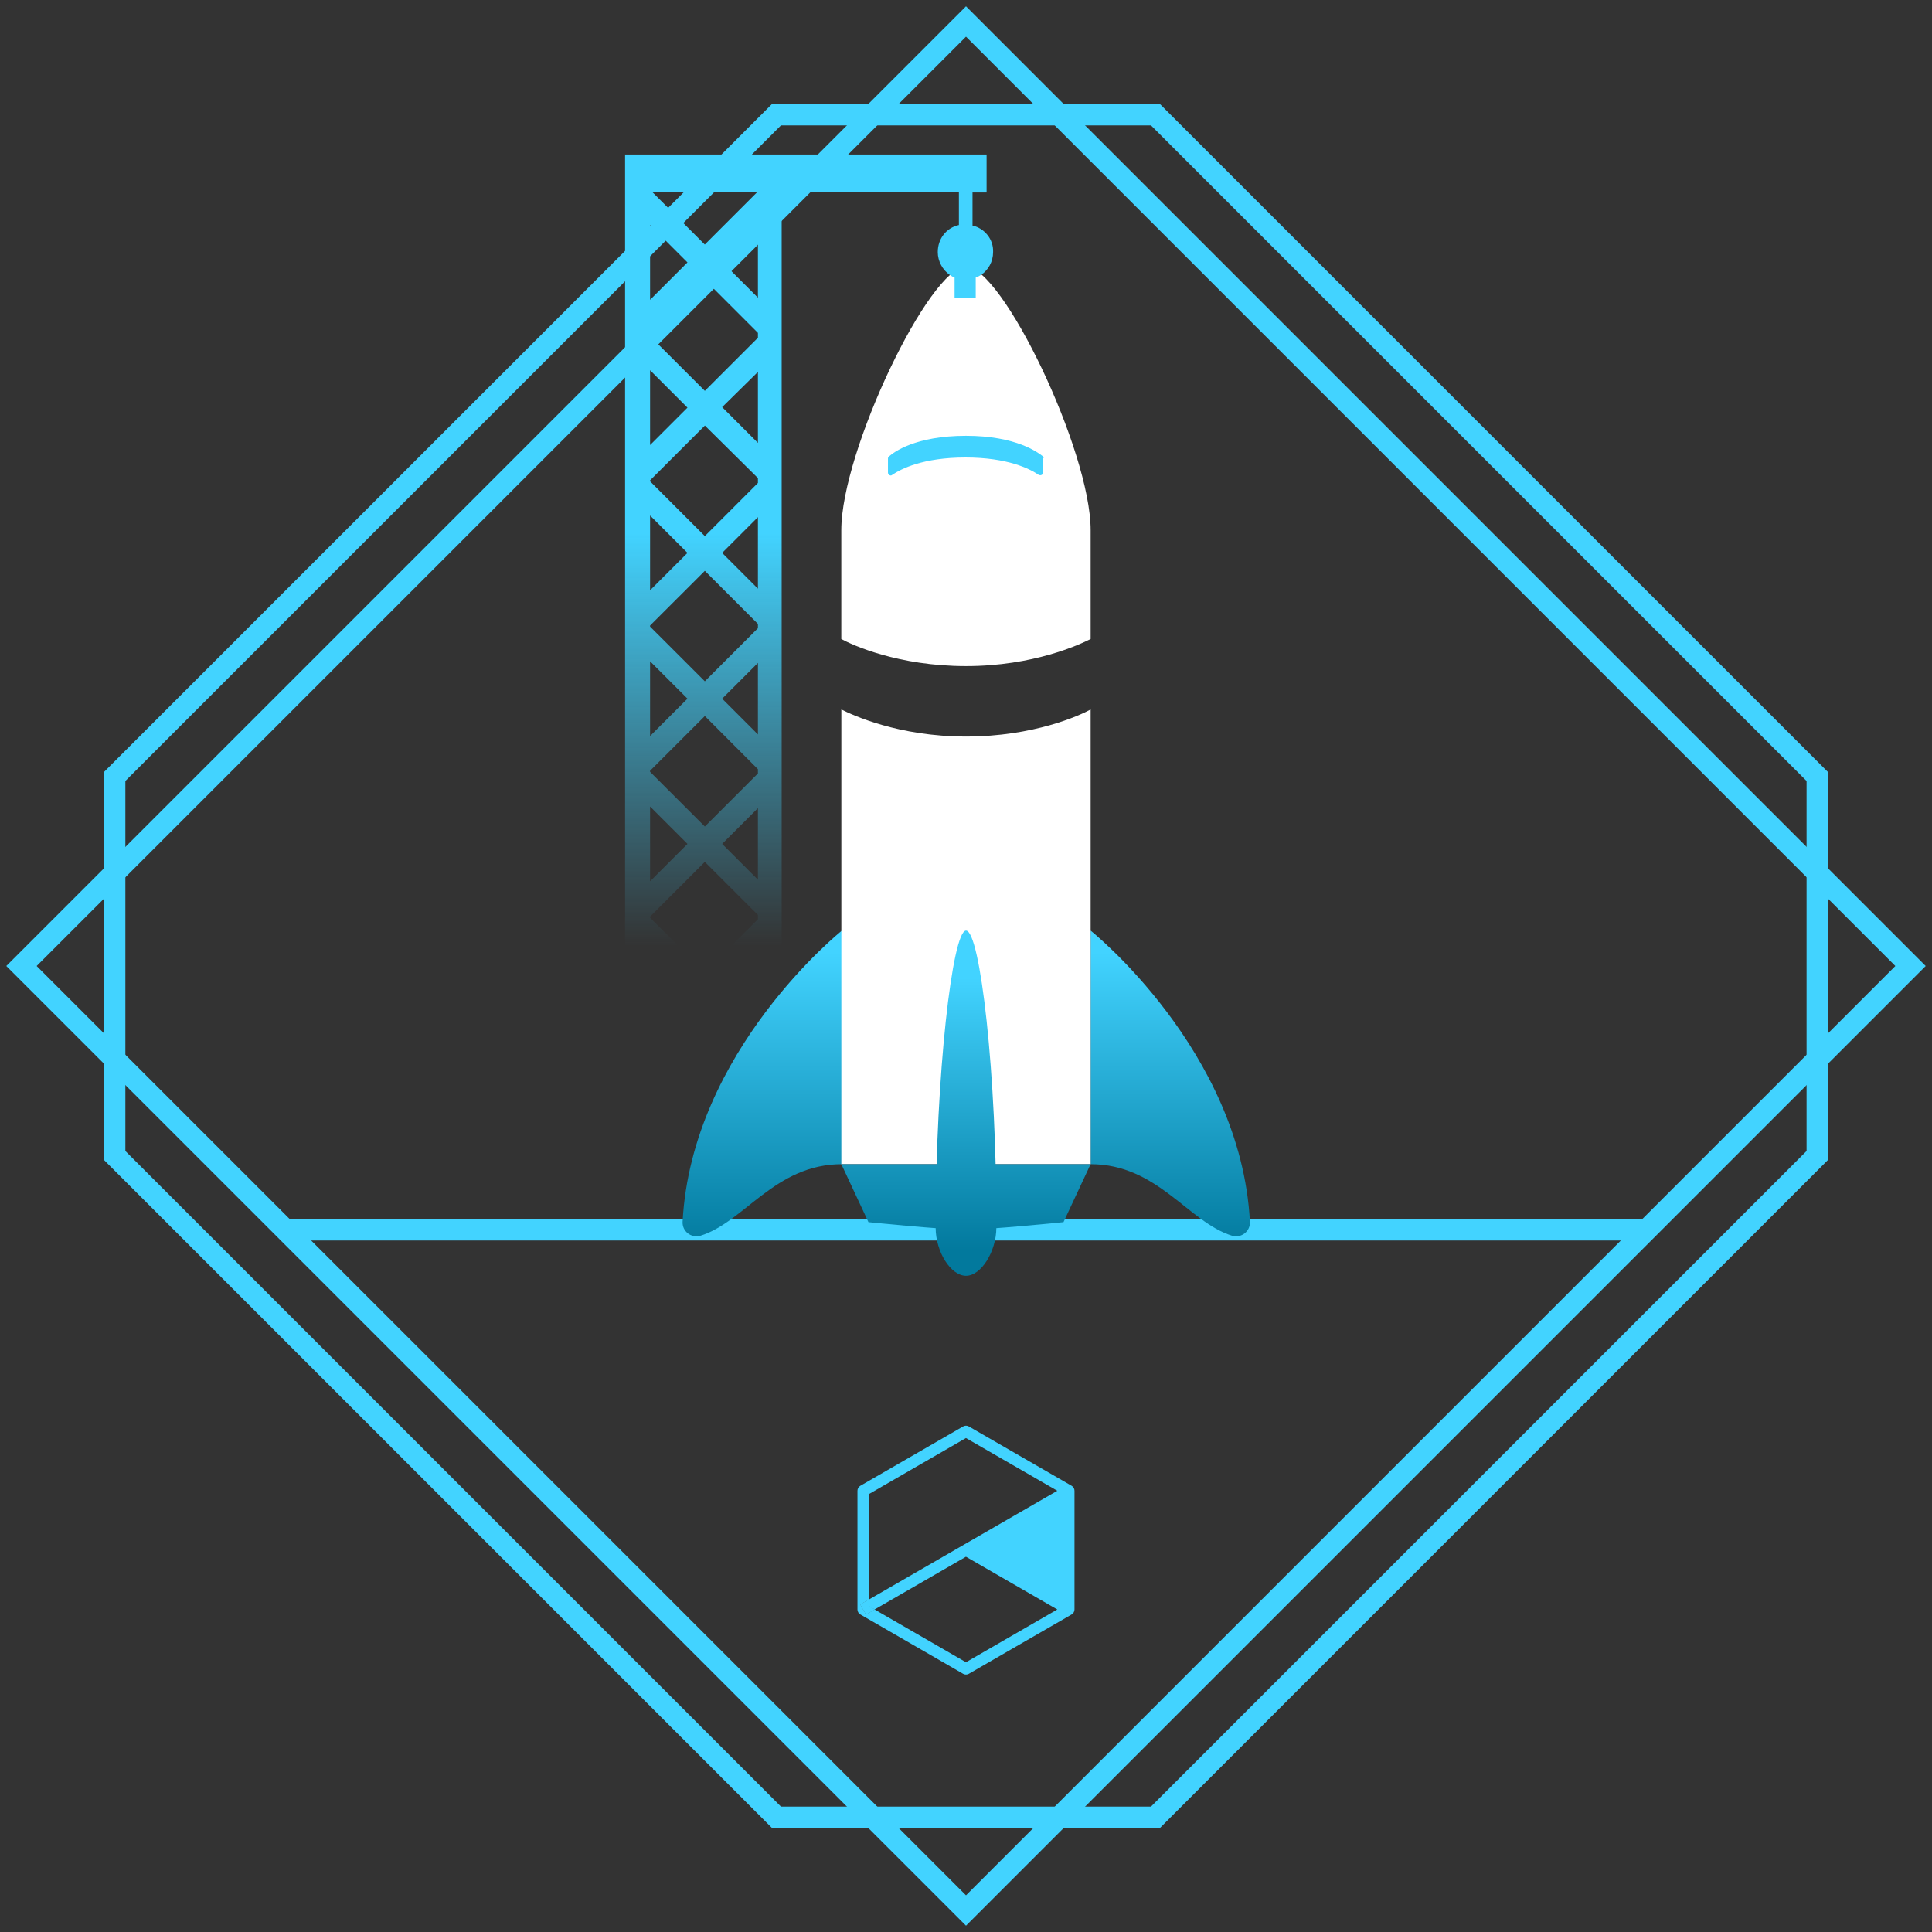 <svg width="90" height="90" viewBox="0 0 90 90" fill="none" xmlns="http://www.w3.org/2000/svg">
<rect x="0" y="0" width="90" height="90" fill="#333333" stroke="none"/>
<path d="M36.173 84.658L5.34 53.825V36.174L36.173 5.341H53.824L84.657 36.174V53.825L53.824 84.658H36.173V84.658Z" stroke="#42D3FF" stroke-miterlimit="10"/>
<path d="M89 45L45 1L1 45L45 88.999L89 45Z" stroke="#42D3FF" stroke-miterlimit="10"/>
<path d="M13.284 57.287H76.737" stroke="#42D3FF" stroke-miterlimit="10"/>
<path d="M50.806 24.694V29.768C50.302 30.021 48.155 31.029 44.999 31.029C41.842 31.029 39.698 30.045 39.191 29.768V24.694C39.191 21.007 43.307 12.424 44.999 12.424C46.691 12.424 50.806 21.007 50.806 24.694Z" fill="white"/>
<path d="M48.585 21.26C48.358 21.083 47.348 20.302 45 20.302C42.653 20.302 41.642 21.059 41.415 21.26C41.389 21.286 41.365 21.31 41.365 21.362V22.018C41.365 22.119 41.491 22.195 41.566 22.119C41.971 21.842 43.005 21.312 44.974 21.312C46.943 21.312 47.977 21.842 48.382 22.119C48.484 22.169 48.583 22.119 48.583 22.018V21.362C48.633 21.336 48.633 21.286 48.583 21.26H48.585Z" fill="#42D3FF"/>
<path d="M50.805 43.351C50.805 43.351 57.798 48.931 58.226 56.908C58.252 57.362 57.822 57.691 57.393 57.564C55.348 56.932 53.934 54.232 50.805 54.232V43.351V43.351Z" fill="url(#paint0_linear_8464_18787)"/>
<path d="M39.219 43.351C39.219 43.351 32.227 48.931 31.798 56.908C31.772 57.362 32.203 57.691 32.631 57.564C34.676 56.932 36.091 54.232 39.219 54.232V43.351V43.351Z" fill="url(#paint1_linear_8464_18787)"/>
<path d="M50.806 33.05V54.232H39.193V33.05C39.698 33.303 41.844 34.311 45.001 34.311C48.157 34.311 50.301 33.327 50.808 33.05H50.806Z" fill="white"/>
<path d="M45.001 43.351C44.369 43.351 43.586 50.015 43.586 57.185C43.586 58.321 44.293 59.431 45.001 59.431C45.708 59.431 46.414 58.295 46.414 57.185C46.44 50.015 45.657 43.351 45.001 43.351Z" fill="url(#paint2_linear_8464_18787)"/>
<path d="M45.001 54.232H39.193L40.455 56.932C40.455 56.932 43.914 57.285 44.998 57.285C46.083 57.285 49.542 56.932 49.542 56.932L50.804 54.232H44.997H45.001Z" fill="url(#paint3_linear_8464_18787)"/>
<path d="M45.303 10.506V8.966H45.959V7.198H29.119V53.273H30.255V49.487L32.804 46.938L34.572 48.705L34.621 48.755L35.277 47.771L33.611 46.105L35.277 44.439V46.105H36.413V8.942H44.669V10.482C44.09 10.608 43.685 11.114 43.685 11.744C43.685 12.172 43.912 12.577 44.241 12.804C44.317 12.854 44.392 12.906 44.468 12.93V13.864H45.453V12.93C45.528 12.904 45.63 12.854 45.706 12.804C46.035 12.577 46.262 12.198 46.262 11.744C46.288 11.138 45.857 10.634 45.303 10.506V10.506ZM35.281 8.942L32.832 11.391L30.383 8.942H35.281V8.942ZM35.307 10.558V13.866L33.641 12.2L35.307 10.56V10.558ZM30.283 10.482L32.025 12.224L30.283 13.966V10.482ZM30.283 15.582L32.834 13.033L35.307 15.507V15.734L32.834 18.207L30.283 15.658V15.582ZM35.307 17.324V20.632L33.641 18.966L35.307 17.326V17.324ZM30.283 17.248L32.025 18.99L30.283 20.732V17.248ZM30.283 24.014L32.025 25.756L30.283 27.497V24.014ZM30.283 30.806L32.025 32.547L30.283 34.289V30.806ZM30.283 37.571L32.025 39.313L30.283 41.055V37.571ZM30.283 47.846V44.363L32.025 46.105L30.283 47.846ZM35.307 42.822L32.834 45.298L30.283 42.749V42.699L32.834 40.15L35.307 42.623V42.825V42.822ZM35.307 40.979L33.641 39.313L35.307 37.647V40.979ZM35.307 36.031L32.834 38.504L30.283 35.955V35.905L32.834 33.356L35.307 35.832V36.033V36.031ZM35.307 34.213L33.641 32.547L35.307 30.881V34.213ZM35.307 29.265L32.834 31.738L30.283 29.189V29.14L32.834 26.591L35.307 29.064V29.265ZM35.307 27.422L33.641 25.756L35.307 24.09V27.422V27.422ZM35.307 22.272V22.499L32.834 24.973L31.395 23.534L30.285 22.424V22.374L32.836 19.825L35.309 22.274L35.307 22.272Z" fill="url(#paint4_linear_8464_18787)"/>
<path d="M40.477 74.822V74.513L40.078 74.744L40.343 75.207L40.744 74.975L40.477 74.822V74.822Z" fill="#42D3FF"/>
<path d="M40.744 74.975L40.343 75.207L40.078 74.744L40.477 74.513V74.822L40.744 74.975Z" fill="#42D3FF"/>
<path d="M49.921 69.214L45.132 66.45C45.05 66.402 44.948 66.402 44.865 66.45L40.078 69.214C39.994 69.262 39.944 69.35 39.944 69.445V74.975C39.944 75.071 39.994 75.159 40.078 75.207L44.865 77.971C44.907 77.995 44.952 78.007 44.998 78.007C45.044 78.007 45.092 77.995 45.132 77.971L49.921 75.207C50.004 75.159 50.054 75.071 50.054 74.975V69.445C50.054 69.35 50.004 69.262 49.921 69.214V69.214ZM40.743 74.975L44.998 72.518L49.253 74.975L44.998 77.433L40.743 74.975L40.343 75.207L40.078 74.744L40.476 74.513V69.601L44.998 66.99L49.253 69.445L40.476 74.513V74.822L40.743 74.975V74.975Z" fill="#42D3FF"/>
<defs>
<linearGradient id="paint0_linear_8464_18787" x1="54.517" y1="44.359" x2="54.517" y2="58.265" gradientUnits="userSpaceOnUse">
<stop stop-color="#42D3FF"/>
<stop offset="1" stop-color="#02799D"/>
</linearGradient>
<linearGradient id="paint1_linear_8464_18787" x1="35.507" y1="44.359" x2="35.507" y2="58.265" gradientUnits="userSpaceOnUse">
<stop stop-color="#42D3FF"/>
<stop offset="1" stop-color="#02799D"/>
</linearGradient>
<linearGradient id="paint2_linear_8464_18787" x1="45.001" y1="45.557" x2="45.001" y2="58.277" gradientUnits="userSpaceOnUse">
<stop stop-color="#42D3FF"/>
<stop offset="1" stop-color="#02799D"/>
</linearGradient>
<linearGradient id="paint3_linear_8464_18787" x1="45.001" y1="45.557" x2="45.001" y2="58.277" gradientUnits="userSpaceOnUse">
<stop stop-color="#42D3FF"/>
<stop offset="1" stop-color="#02799D"/>
</linearGradient>
<linearGradient id="paint4_linear_8464_18787" x1="37.69" y1="24.853" x2="37.69" y2="53.106" gradientUnits="userSpaceOnUse">
<stop stop-color="#42D3FF"/>
<stop offset="0.68" stop-color="#42D3FF" stop-opacity="0"/>
</linearGradient>
</defs>
</svg>
